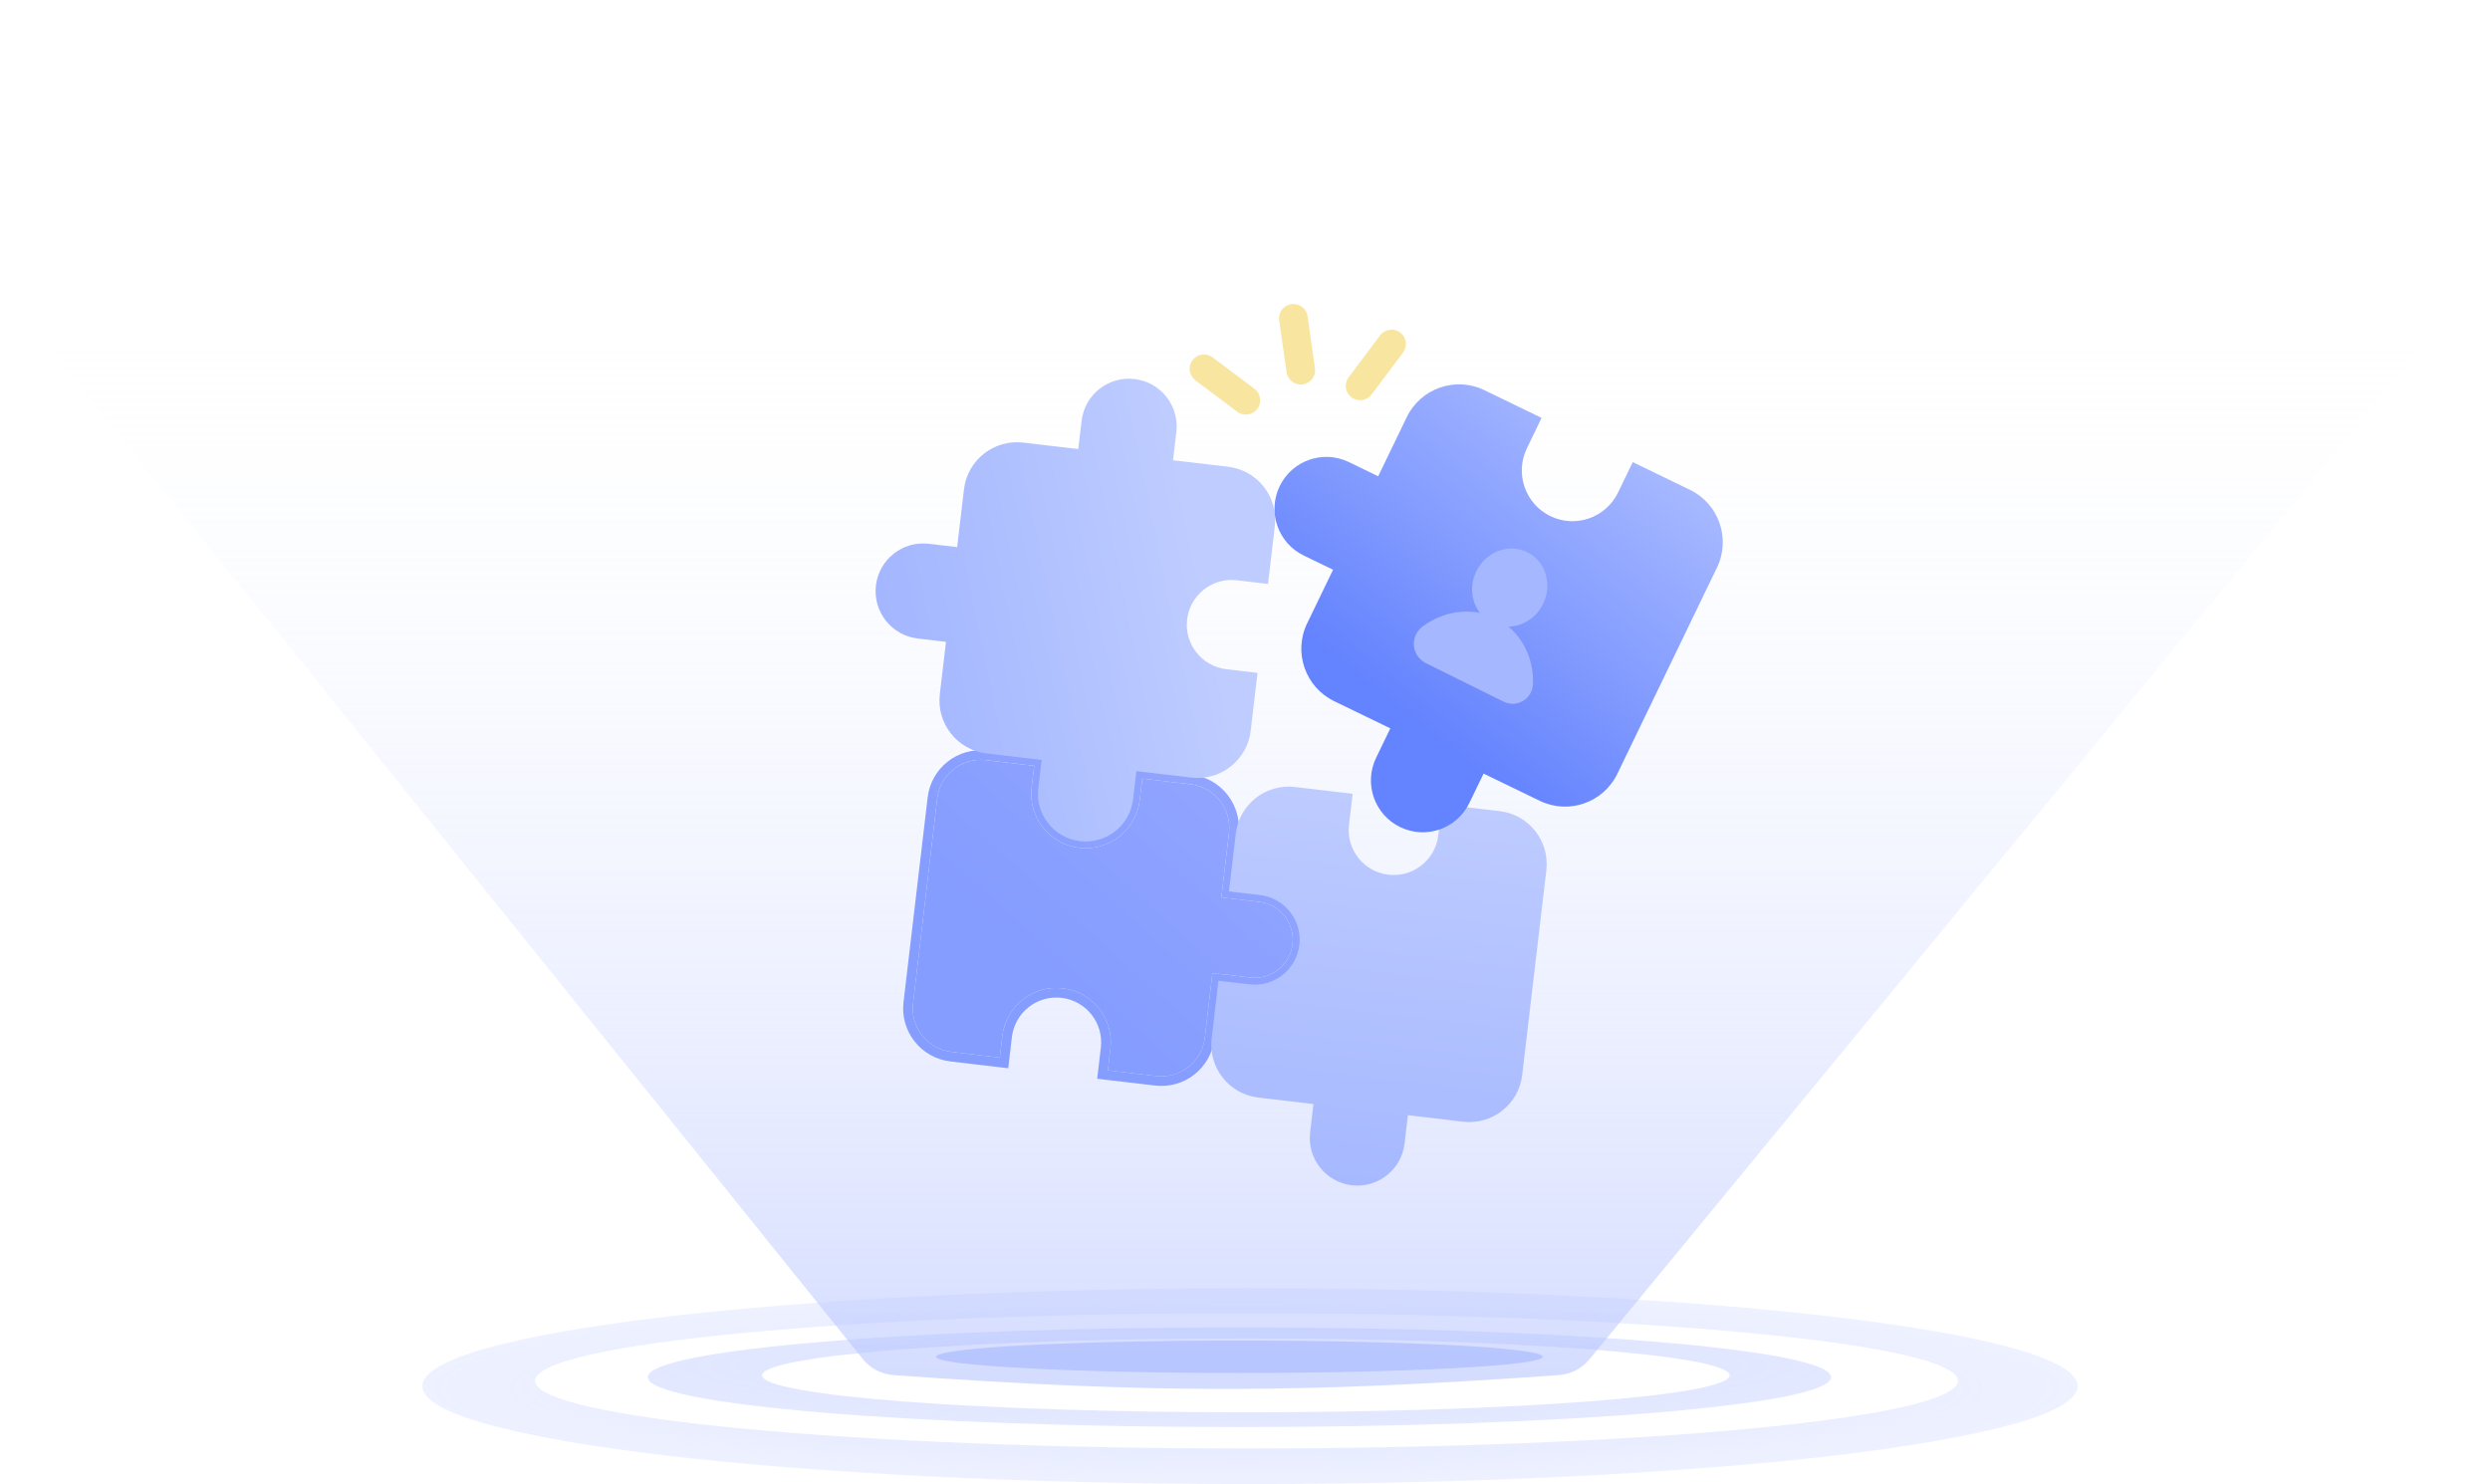 <svg width="151" height="90" viewBox="0 0 151 90" fill="none" xmlns="http://www.w3.org/2000/svg">
<g clip-path="url(#clip0_7_4012)">
<path opacity="0.5" fill-rule="evenodd" clip-rule="evenodd" d="M75.161 86.544C94.978 86.545 111.042 85.19 111.042 83.519C111.042 81.848 94.978 80.493 75.161 80.493C55.345 80.492 39.28 81.847 39.28 83.518C39.28 85.189 55.345 86.544 75.161 86.544ZM75.553 85.65C91.754 85.65 104.888 84.646 104.888 83.408C104.888 82.169 91.754 81.165 75.553 81.165C59.351 81.165 46.217 82.169 46.217 83.407C46.217 84.645 59.351 85.65 75.553 85.65Z" fill="url(#paint0_radial_7_4012)"/>
<path opacity="0.5" fill-rule="evenodd" clip-rule="evenodd" d="M75.802 89.999C103.522 90 125.993 87.342 125.993 84.063C125.993 80.784 103.522 78.126 75.802 78.126C48.083 78.125 25.612 80.783 25.612 84.062C25.612 87.341 48.083 89.999 75.802 89.999ZM75.589 87.845C99.416 87.845 118.731 86.007 118.731 83.739C118.731 81.47 99.416 79.632 75.589 79.631C51.762 79.631 32.446 81.469 32.446 83.738C32.446 86.006 51.762 87.844 75.589 87.845Z" fill="url(#paint1_radial_7_4012)"/>
<path d="M3.293 21.517C2.089 20.021 2.83 17.804 4.706 17.393C15.126 15.108 44.449 9.344 74.99 9.345C105.348 9.345 135.285 13.98 146.185 15.861C148.147 16.2 148.966 18.508 147.701 20.046L96.386 82.438C95.929 82.993 95.261 83.338 94.544 83.389C79.083 84.491 69.867 84.524 54.179 83.391C53.454 83.338 52.779 82.985 52.323 82.419L3.293 21.517Z" fill="url(#paint2_linear_7_4012)"/>
<g opacity="0.3" filter="url(#filter0_f_7_4012)">
<ellipse cx="75.164" cy="82.279" rx="18.394" ry="0.983" fill="#728EFE"/>
</g>
<path fill-rule="evenodd" clip-rule="evenodd" d="M59.782 46.096C58.326 45.925 57.007 46.966 56.835 48.422L55.371 60.843C55.199 62.299 56.24 63.618 57.696 63.79L60.63 64.136L60.785 62.825C60.998 61.016 62.638 59.721 64.447 59.935C66.257 60.148 67.551 61.788 67.338 63.598L67.183 64.908L70.117 65.254C71.573 65.426 72.893 64.384 73.064 62.928L73.526 59.012L75.819 59.282C77.086 59.432 78.234 58.526 78.383 57.259C78.533 55.992 77.627 54.844 76.36 54.695L74.067 54.425L74.528 50.508C74.7 49.052 73.659 47.732 72.203 47.561L59.782 46.096ZM65.452 51.416C67.261 51.629 68.901 50.335 69.114 48.526L69.269 47.215L62.716 46.442L62.561 47.753C62.348 49.563 63.642 51.203 65.452 51.416Z" fill="url(#paint3_linear_7_4012)"/>
<path fill-rule="evenodd" clip-rule="evenodd" d="M61.141 64.783L57.628 64.369C55.852 64.16 54.582 62.55 54.792 60.775L56.256 48.354C56.465 46.578 58.074 45.308 59.85 45.517L72.271 46.981C74.047 47.191 75.317 48.8 75.108 50.576L74.714 53.914L76.428 54.116C78.015 54.303 79.15 55.741 78.963 57.327C78.776 58.914 77.338 60.048 75.751 59.861L74.037 59.659L73.644 62.997C73.434 64.773 71.825 66.043 70.049 65.833L66.536 65.419L66.758 63.529C66.934 62.04 65.869 60.69 64.379 60.514C62.889 60.339 61.539 61.404 61.364 62.893L61.141 64.783ZM73.526 59.012L75.819 59.282C77.086 59.432 78.234 58.526 78.383 57.259C78.533 55.992 77.627 54.844 76.36 54.695L74.067 54.425L74.528 50.508C74.7 49.052 73.659 47.732 72.203 47.561L59.782 46.096C58.326 45.925 57.007 46.966 56.835 48.422L55.371 60.843C55.199 62.299 56.24 63.618 57.696 63.79L60.63 64.136L60.785 62.825C60.998 61.016 62.638 59.721 64.447 59.935C66.257 60.148 67.551 61.788 67.338 63.598L67.183 64.908L70.117 65.254C71.573 65.426 72.893 64.384 73.064 62.928L73.526 59.012ZM69.269 47.215L62.716 46.442L62.561 47.753C62.348 49.563 63.642 51.203 65.452 51.416C67.261 51.629 68.901 50.335 69.114 48.526L69.269 47.215ZM68.621 47.726L68.535 48.457C68.36 49.947 67.01 51.012 65.52 50.837C64.03 50.661 62.965 49.311 63.141 47.821L63.227 47.09L68.621 47.726Z" fill="url(#paint4_linear_7_4012)"/>
<path fill-rule="evenodd" clip-rule="evenodd" d="M90.946 49.192L87.443 48.779L87.221 50.659C87.045 52.154 85.69 53.223 84.195 53.047C82.7 52.871 81.63 51.516 81.807 50.021L82.028 48.141L78.525 47.727C76.755 47.519 75.15 48.785 74.941 50.555L74.528 54.059L76.409 54.281C77.904 54.457 78.973 55.812 78.797 57.307C78.62 58.802 77.266 59.871 75.77 59.695L73.89 59.473L73.477 62.976C73.269 64.747 74.535 66.351 76.305 66.56L79.652 66.954L79.449 68.679C79.263 70.26 80.394 71.693 81.975 71.879C83.556 72.066 84.989 70.935 85.175 69.354L85.379 67.629L88.726 68.024C90.496 68.233 92.101 66.966 92.31 65.196L93.774 52.775C93.982 51.005 92.716 49.4 90.946 49.192ZM80.289 66.453L80.019 68.746C79.991 68.977 79.999 69.205 80.038 69.423C79.999 69.205 79.992 68.978 80.019 68.747L80.289 66.453L80.289 66.453ZM93.183 51.939C92.987 50.813 92.072 49.902 90.879 49.761L87.945 49.415L87.79 50.726C87.577 52.536 85.937 53.83 84.128 53.616C82.649 53.442 81.514 52.315 81.265 50.921C81.514 52.315 82.648 53.443 84.128 53.617C85.938 53.831 87.577 52.537 87.791 50.727L87.945 49.416L90.879 49.762C92.072 49.903 92.986 50.814 93.183 51.939ZM81.392 48.644L81.392 48.643L78.458 48.297C77.002 48.125 75.683 49.166 75.511 50.623L75.165 53.557L75.165 53.557L75.511 50.624C75.683 49.168 77.002 48.127 78.458 48.298L81.392 48.644ZM79.338 56.408C79.394 56.719 79.405 57.044 79.366 57.374C79.153 59.184 77.513 60.477 75.703 60.264L74.392 60.11L74.047 63.043C74.015 63.309 74.025 63.571 74.069 63.822C74.025 63.571 74.016 63.31 74.047 63.044L74.393 60.111L75.704 60.265C77.513 60.479 79.153 59.185 79.366 57.375C79.405 57.044 79.394 56.719 79.338 56.408Z" fill="url(#paint5_linear_7_4012)"/>
<path fill-rule="evenodd" clip-rule="evenodd" d="M75.845 44.321L76.259 40.807L74.369 40.584C72.879 40.409 71.814 39.059 71.99 37.569C72.165 36.079 73.515 35.014 75.005 35.19L76.895 35.413L77.309 31.9C77.518 30.124 76.248 28.515 74.472 28.305L71.135 27.912L71.337 26.197C71.524 24.611 70.389 23.173 68.803 22.986C67.216 22.799 65.778 23.933 65.591 25.52L65.389 27.234L62.052 26.841C60.276 26.632 58.666 27.902 58.457 29.678L58.044 33.179L56.33 32.977C54.743 32.789 53.305 33.924 53.118 35.511C52.931 37.097 54.066 38.535 55.653 38.722L57.367 38.924L56.993 42.098C56.783 43.874 58.053 45.484 59.829 45.693L63.167 46.086L62.965 47.8C62.778 49.387 63.912 50.825 65.499 51.012C67.086 51.199 68.523 50.064 68.71 48.478L68.913 46.764L72.25 47.157C74.026 47.366 75.635 46.096 75.845 44.321ZM76.73 31.831C76.73 31.831 76.73 31.831 76.73 31.831Z" fill="url(#paint6_linear_7_4012)"/>
<path fill-rule="evenodd" clip-rule="evenodd" d="M102.485 29.707L99.014 28.024L98.123 29.869C97.383 31.401 95.546 32.041 94.02 31.301C92.494 30.561 91.854 28.719 92.594 27.187L93.485 25.343L90.015 23.661C88.262 22.811 86.155 23.548 85.307 25.303L83.577 28.884L81.8 28.022C80.237 27.264 78.358 27.921 77.603 29.485C76.847 31.049 77.499 32.931 79.061 33.688L80.84 34.551L79.268 37.804C78.421 39.558 79.152 41.669 80.904 42.519L84.312 44.171L83.451 45.955C82.695 47.519 83.347 49.401 84.909 50.158C86.472 50.916 88.351 50.26 89.106 48.695L89.968 46.913L93.374 48.564C95.127 49.414 97.235 48.678 98.082 46.923L104.121 34.422C104.968 32.668 104.237 30.556 102.485 29.707Z" fill="url(#paint7_linear_7_4012)"/>
<path d="M90.49 37.78C91.605 38.333 92.986 37.82 93.574 36.634C94.161 35.448 93.734 34.039 92.618 33.486C91.503 32.933 90.122 33.446 89.534 34.632C88.947 35.818 89.374 37.227 90.49 37.78Z" fill="#A4B7FF"/>
<path fill-rule="evenodd" clip-rule="evenodd" d="M86.453 40.208C86.257 40.108 86.089 39.961 85.965 39.779C85.841 39.597 85.765 39.387 85.744 39.168C85.723 38.949 85.758 38.728 85.845 38.526C85.933 38.324 86.07 38.147 86.244 38.012C87.514 37.053 89.242 36.771 90.709 37.498C92.197 38.236 93.041 39.845 92.962 41.501C92.953 41.705 92.894 41.903 92.789 42.079C92.684 42.254 92.538 42.401 92.362 42.505C92.187 42.61 91.989 42.67 91.785 42.679C91.581 42.688 91.378 42.646 91.194 42.558L86.453 40.208Z" fill="#A4B7FF"/>
<path fill-rule="evenodd" clip-rule="evenodd" d="M90.104 36.53L91.677 37.31L90.581 39.521L89.008 38.741L90.104 36.53Z" fill="#A4B7FF"/>
<path d="M79.295 19.181C79.227 18.706 78.787 18.375 78.311 18.443C77.835 18.511 77.504 18.951 77.572 19.427L78.02 22.574C78.088 23.049 78.529 23.38 79.005 23.312C79.48 23.245 79.811 22.804 79.743 22.328L79.295 19.181Z" fill="#F8E6A0"/>
<path d="M84.911 20.164C84.527 19.876 83.981 19.953 83.693 20.338L81.785 22.88C81.496 23.264 81.574 23.809 81.958 24.098C82.343 24.387 82.888 24.309 83.177 23.924L85.085 21.382C85.373 20.998 85.296 20.453 84.911 20.164Z" fill="#F8E6A0"/>
<path d="M73.534 21.67C73.15 21.382 72.604 21.459 72.316 21.844C72.027 22.228 72.105 22.773 72.489 23.062L75.032 24.97C75.416 25.259 75.961 25.181 76.25 24.797C76.538 24.412 76.46 23.867 76.076 23.578L73.534 21.67Z" fill="#F8E6A0"/>
</g>
<defs>
<filter id="filter0_f_7_4012" x="56.063" y="80.588" width="38.203" height="3.382" filterUnits="userSpaceOnUse" color-interpolation-filters="sRGB">
<feFlood flood-opacity="0" result="BackgroundImageFix"/>
<feBlend mode="normal" in="SourceGraphic" in2="BackgroundImageFix" result="shape"/>
<feGaussianBlur stdDeviation="0.354" result="effect1_foregroundBlur_7_4012"/>
</filter>
<radialGradient id="paint0_radial_7_4012" cx="0" cy="0" r="1" gradientUnits="userSpaceOnUse" gradientTransform="translate(75.141 82.853) rotate(90.001) scale(5.882 69.747)">
<stop stop-color="#B9C7FF"/>
<stop offset="1" stop-color="#B9C7FF" stop-opacity="0.66"/>
</radialGradient>
<radialGradient id="paint1_radial_7_4012" cx="0" cy="0" r="1" gradientUnits="userSpaceOnUse" gradientTransform="translate(75.588 84.214) rotate(90.001) scale(7.466 63.115)">
<stop stop-color="#B9C7FF"/>
<stop offset="1" stop-color="#B9C7FF" stop-opacity="0.36"/>
</radialGradient>
<linearGradient id="paint2_linear_7_4012" x1="76.811" y1="93.477" x2="76.812" y2="16.66" gradientUnits="userSpaceOnUse">
<stop stop-color="#A5B6FF" stop-opacity="0.62"/>
<stop offset="1" stop-color="white" stop-opacity="0"/>
</linearGradient>
<linearGradient id="paint3_linear_7_4012" x1="73.151" y1="48.196" x2="63.429" y2="59.016" gradientUnits="userSpaceOnUse">
<stop stop-color="#90A3FF"/>
<stop offset="1" stop-color="#859DFF"/>
</linearGradient>
<linearGradient id="paint4_linear_7_4012" x1="73.151" y1="48.196" x2="63.429" y2="59.016" gradientUnits="userSpaceOnUse">
<stop stop-color="#90A3FF"/>
<stop offset="1" stop-color="#859DFF"/>
</linearGradient>
<linearGradient id="paint5_linear_7_4012" x1="84.736" y1="48.46" x2="81.975" y2="71.879" gradientUnits="userSpaceOnUse">
<stop stop-color="#BDCBFF"/>
<stop offset="1" stop-color="#A6B8FF"/>
</linearGradient>
<linearGradient id="paint6_linear_7_4012" x1="50.386" y1="35.306" x2="72.032" y2="30.819" gradientUnits="userSpaceOnUse">
<stop stop-color="#9FB3FF"/>
<stop offset="1" stop-color="#BECCFF"/>
</linearGradient>
<linearGradient id="paint7_linear_7_4012" x1="88.875" y1="46.178" x2="102.11" y2="29.437" gradientUnits="userSpaceOnUse">
<stop stop-color="#6483FE"/>
<stop offset="1" stop-color="#A6B8FF"/>
</linearGradient>
<clipPath id="clip0_7_4012">
<rect width="151" height="90" fill="white"/>
</clipPath>
</defs>
</svg>
